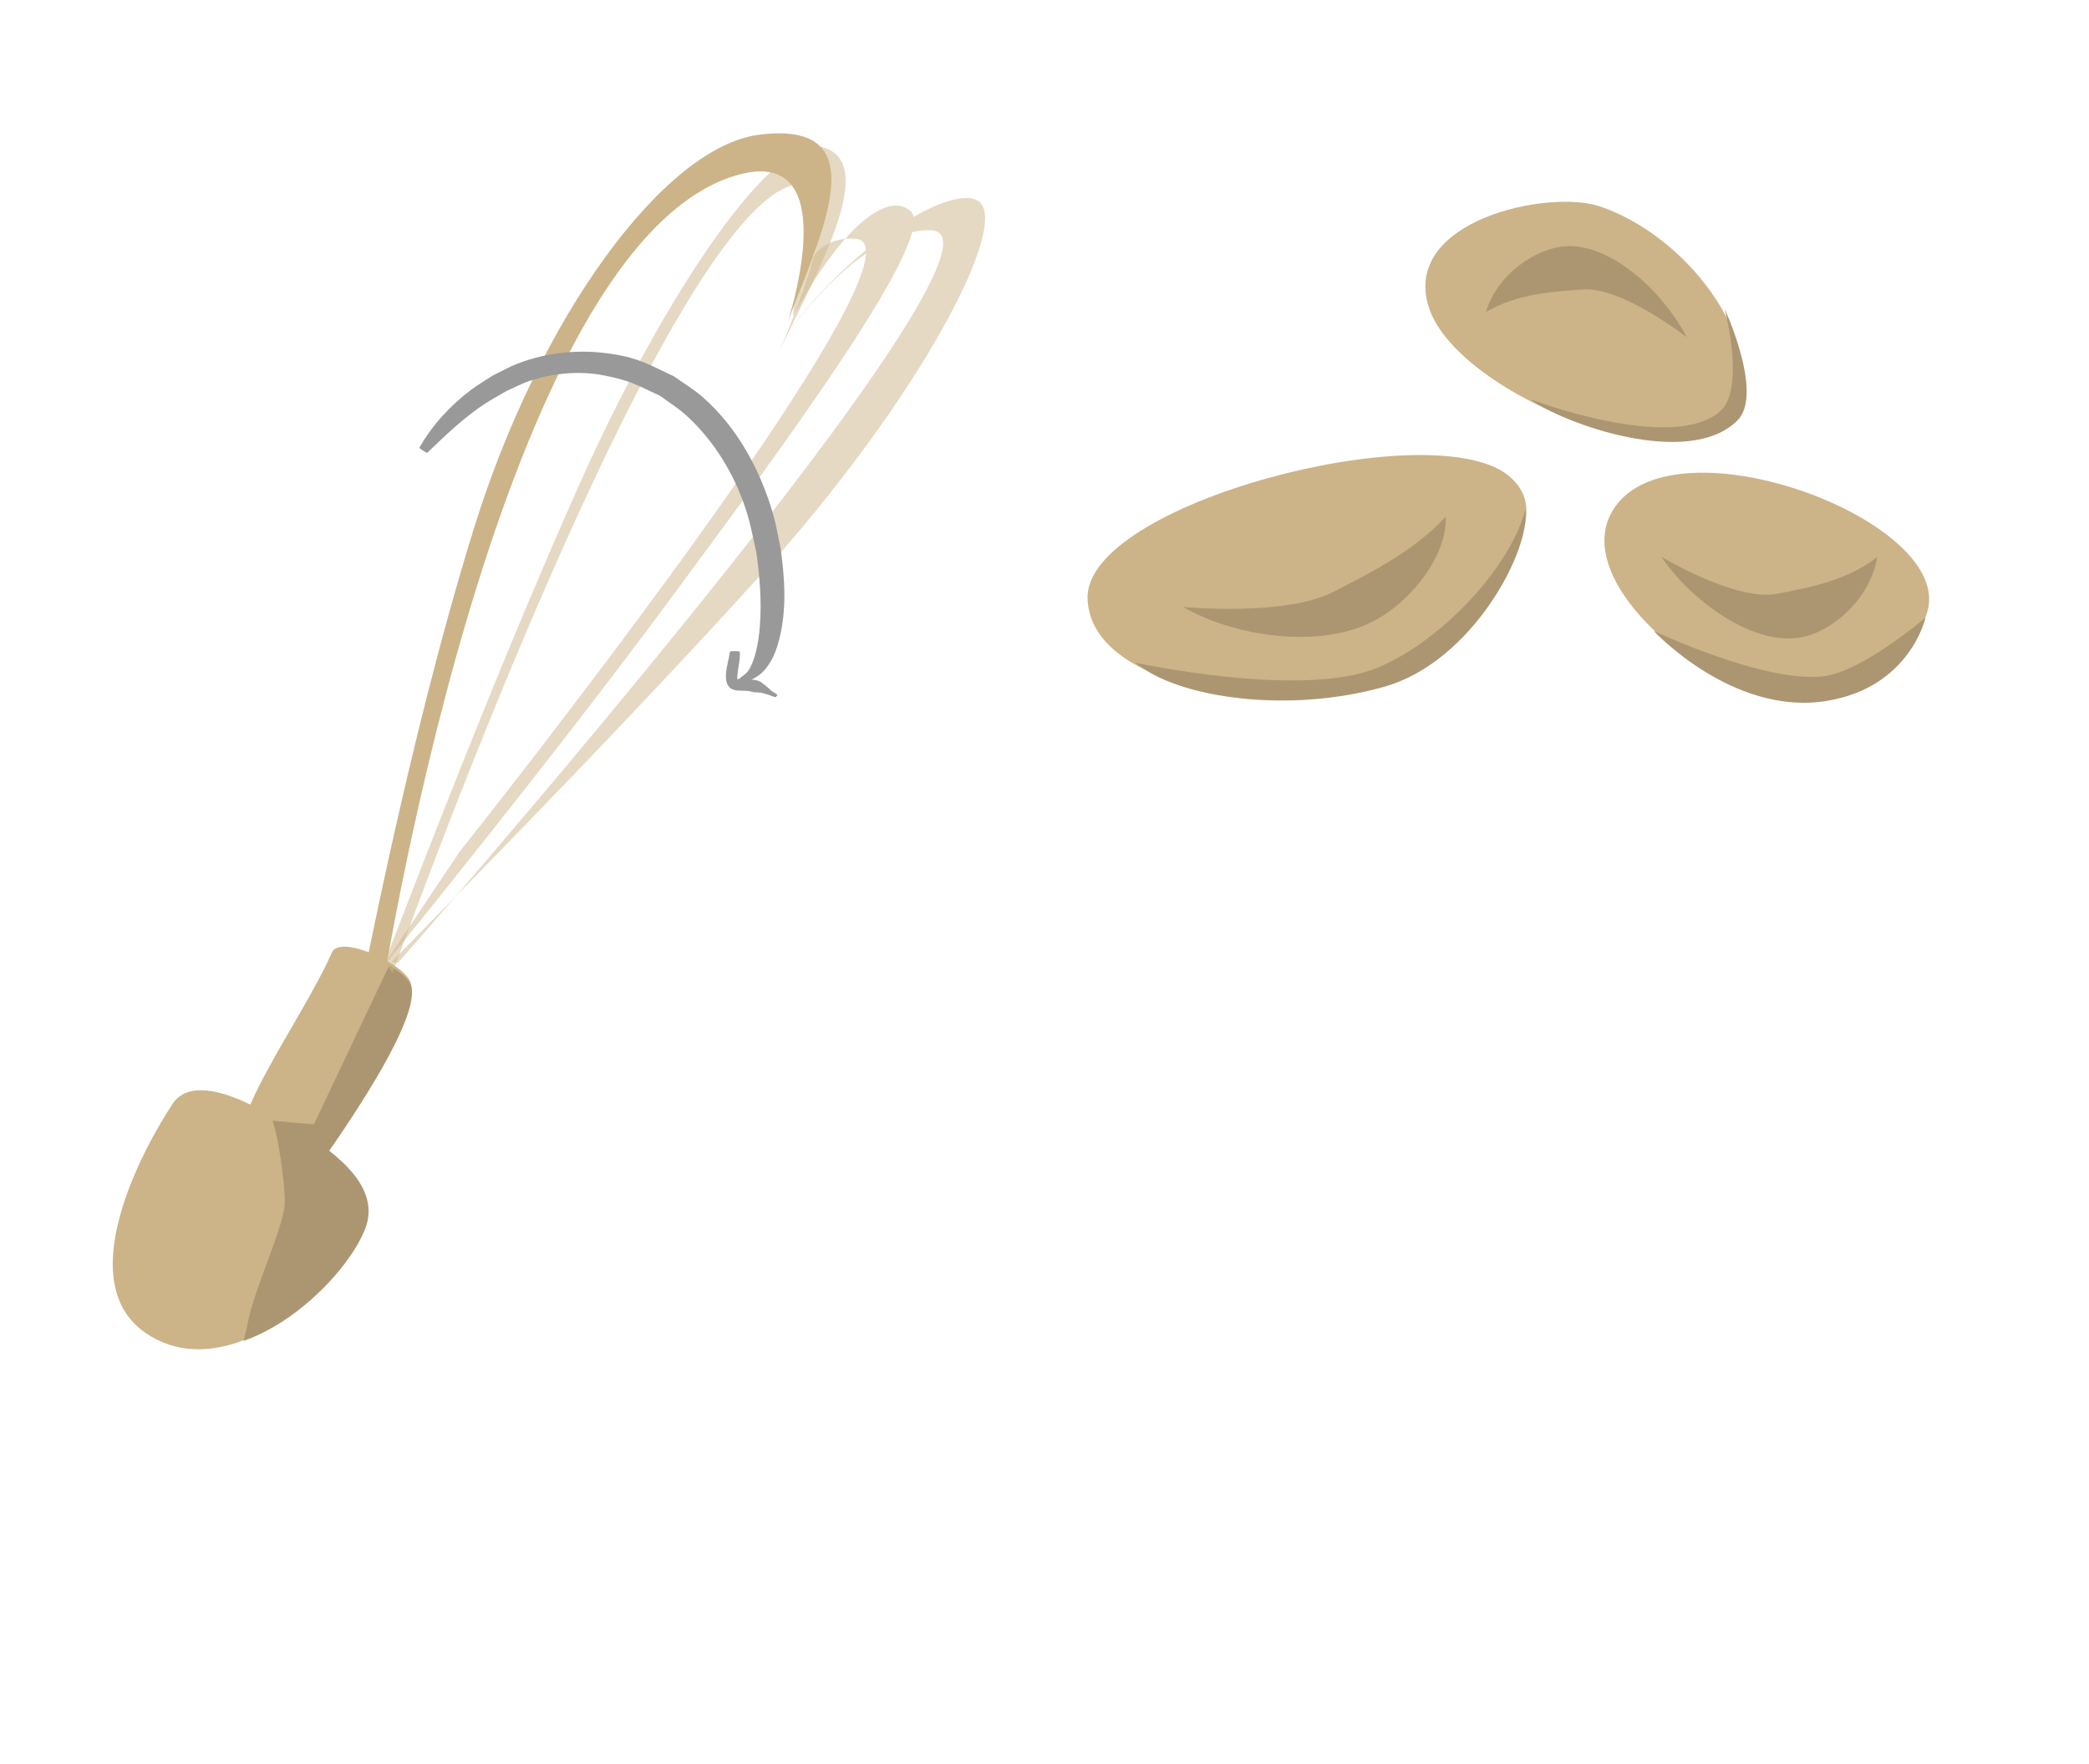 <?xml version="1.0" encoding="UTF-8" standalone="no"?>
<!-- Created with Inkscape (http://www.inkscape.org/) -->

<svg
   width="157.967mm"
   height="133.366mm"
   viewBox="0 0 157.967 133.366"
   version="1.1"
   id="svg1"
   xml:space="preserve"
   xmlns="http://www.w3.org/2000/svg"
   xmlns:svg="http://www.w3.org/2000/svg"><defs
     id="defs1"><clipPath
       clipPathUnits="userSpaceOnUse"
       id="clipPath23-2"><path
         style="opacity:1;fill:#ac9672;fill-opacity:1;fill-rule:evenodd;stroke-width:0.3;stroke-linecap:square;stroke-linejoin:bevel;stroke-dasharray:6.069, 6.069;paint-order:fill markers stroke"
         d="m 21.665,87.37 c 0.71,1.243 1.953,4.795 2.309,6.748 0.355,1.953 -1.243,7.814 -1.243,10.832 0,3.019 -1.421,11.365 2.131,10.477 3.552,-0.888 16.87,-8.702 16.87,-13.141 0,-4.44 -6.926,-18.469 -6.926,-19.889 0,-1.421 5.86,-36.582 5.86,-36.582 l -8.169,13.674 -7.281,27.525 z"
         id="path23-8" /></clipPath></defs><g
     id="layer1"><g
       id="g6"
       style="display:inline"><path
         style="opacity:1;fill:#ccb488;fill-rule:evenodd;stroke-width:0.289;stroke-linecap:square;stroke-linejoin:bevel;stroke-dasharray:5.848, 5.848;paint-order:fill markers stroke"
         d="m 102.342,51.334 c 5.274,-1.564 17.196,-11.163 11.649,-15.433 -5.943,-4.575 -31.915,2.173 -31.751,9.332 0.139,6.076 11.316,8.706 20.102,6.101 z"
         id="path18" /><path
         style="opacity:1;fill:#ac9672;fill-opacity:1;fill-rule:evenodd;stroke-width:0.282;stroke-linecap:square;stroke-linejoin:bevel;stroke-dasharray:5.708, 5.708;paint-order:fill markers stroke"
         d="m 89.466,45.895 c 3.523,2.07 9.745,3.207 14.012,1.262 3.027,-1.38 5.983,-5.058 5.844,-8.091 -2.494,2.732 -6.204,4.502 -8.503,5.692 -3.634,1.882 -11.353,1.137 -11.353,1.137 z"
         id="path19" /><path
         style="fill:#ac9672;fill-opacity:1;fill-rule:evenodd;stroke-width:0.282;stroke-linecap:square;stroke-linejoin:bevel;stroke-dasharray:5.708, 5.708;paint-order:fill markers stroke"
         d="m 85.854,50.111 c 3.263,2.718 11.643,3.859 18.843,1.813 6.668,-1.895 11.086,-10.381 10.64,-13.385 -1.075,4.213 -6.138,9.826 -11.157,11.946 -5.629,2.377 -18.326,-0.373 -18.326,-0.373 z"
         id="path19-8" /><path
         style="fill:#ccb488;fill-rule:evenodd;stroke-width:0.246;stroke-linecap:square;stroke-linejoin:bevel;stroke-dasharray:4.984, 4.984;paint-order:fill markers stroke"
         d="m 120.94,15.595 c -3.884,-1.283 -14.866,1.069 -12.929,7.541 2.076,6.933 20.858,14.075 23.355,7.793 2.119,-5.332 -3.955,-13.198 -10.426,-15.334 z"
         id="path18-3" /><path
         style="fill:#ac9672;fill-opacity:1;fill-rule:evenodd;stroke-width:0.24;stroke-linecap:square;stroke-linejoin:bevel;stroke-dasharray:4.864, 4.864;paint-order:fill markers stroke"
         d="m 127.547,25.502 c -1.718,-3.331 -5.501,-6.917 -8.906,-6.891 -2.416,0.019 -5.468,2.163 -6.278,4.988 2.464,-1.471 5.448,-1.565 7.325,-1.71 2.967,-0.228 7.859,3.613 7.859,3.613 z"
         id="path19-5" /><path
         style="fill:#ccb488;fill-rule:evenodd;stroke-width:0.246;stroke-linecap:square;stroke-linejoin:bevel;stroke-dasharray:4.984, 4.984;paint-order:fill markers stroke"
         d="m 134.334,52.814 c 4.299,0.759 9.619,-1.022 11.384,-6.477 2.227,-6.886 -18.966,-14.829 -23.63,-7.951 -3.54,5.221 6.034,13.331 12.246,14.428 z"
         id="path18-3-2" /><path
         style="fill:#ac9672;fill-opacity:1;fill-rule:evenodd;stroke-width:0.257;stroke-linecap:square;stroke-linejoin:bevel;stroke-dasharray:5.193, 5.193;paint-order:fill markers stroke"
         d="m 125.615,42.092 c 2.256,3.306 6.732,6.613 10.337,6.14 2.558,-0.335 5.512,-3.006 6.002,-6.105 -2.42,1.88 -5.569,2.37 -7.54,2.767 -3.114,0.629 -8.799,-2.803 -8.799,-2.803 z"
         id="path19-5-7" /><path
         style="fill:#ac9672;fill-opacity:1;fill-rule:evenodd;stroke-width:0.192;stroke-linecap:square;stroke-linejoin:bevel;stroke-dasharray:3.892, 3.892;paint-order:fill markers stroke"
         d="m 125.051,47.71 c 0,0 5.949,6.417 13.02,5.3 6.376,-1.007 7.534,-6.304 7.534,-6.304 0,0 -4.731,4.033 -7.65,4.423 -4.411,0.588 -12.904,-3.419 -12.904,-3.419 z"
         id="path19-8-3" /><path
         style="fill:#ac9672;fill-opacity:1;fill-rule:evenodd;stroke-width:0.192;stroke-linecap:square;stroke-linejoin:bevel;stroke-dasharray:3.892, 3.892;paint-order:fill markers stroke"
         d="m 115.732,30.192 c 2.301,1.759 11.983,5.322 15.666,1.583 1.982,-2.013 -0.981,-8.419 -0.981,-8.419 0,0 1.59,6.003 -0.325,7.729 -3.563,3.21 -14.359,-0.893 -14.359,-0.893 z"
         id="path19-8-3-0" /></g><g
       id="g7"
       style="display:inline"><g
         id="g23-0"
         transform="matrix(0.866,-0.122,0.122,0.866,-4.801,14.326)"
         style="display:inline"><path
           style="opacity:1;fill:#ccb488;fill-rule:evenodd;stroke-width:0.459;stroke-linecap:square;stroke-linejoin:bevel;stroke-dasharray:9.293, 9.293;paint-order:fill markers stroke"
           d="M 19.026,84.643 C 17.459,83.256 11.714,78.297 9.195,81.125 6.351,84.319 -2.024,95.36 4.396,100.679 10.815,105.999 21.196,98.752 23.762,94.207 25.872,90.47 21.435,86.774 19.026,84.643 Z"
           id="path15-6" /><path
           style="opacity:1;fill:#ccb488;fill-rule:evenodd;stroke-width:0.322;stroke-linecap:square;stroke-linejoin:bevel;stroke-dasharray:6.506, 6.506;paint-order:fill markers stroke"
           d="m 24.655,70.091 c -3.407,5.539 -12.56,14.61 -9.334,16.235 2.672,1.346 3.17,4.157 4.374,2.894 1.467,-1.54 11.626,-11.982 11.346,-15.494 -0.135,-1.695 -5.472,-5.122 -6.386,-3.635 z"
           id="path16-2" /><path
           style="opacity:1;fill:#ccb488;fill-rule:evenodd;stroke-width:0.302;stroke-linecap:square;stroke-linejoin:bevel;stroke-dasharray:6.099, 6.099;paint-order:fill markers stroke"
           d="M 26.244,74.768 C 26.64,74.127 33.462,53.462 41.895,35.558 50.045,18.254 62.806,5.1 71.131,5.235 c 10.335,0.168 4.149,9.122 0.179,16.31 0,0 7.5,-15.168 -3.305,-12.994 C 46.714,12.833 28.003,75.542 28.003,75.542 Z"
           id="path17-6" /></g><g
         id="g23"
         clip-path="url(#clipPath23-2)"
         style="display:inline;fill:#ac9672;fill-opacity:1"
         transform="matrix(0.86,0.16,-0.16,0.86,15.974,6.152)"><path
           style="opacity:1;fill:#ac9672;fill-opacity:1;fill-rule:evenodd;stroke-width:0.459;stroke-linecap:square;stroke-linejoin:bevel;stroke-dasharray:9.293, 9.293;paint-order:fill markers stroke"
           d="m 23.688,87.544 c -1.927,-0.816 -8.952,-3.687 -10.439,-0.204 -1.679,3.933 -6.102,17.066 1.677,20.064 7.779,2.999 15.312,-7.176 16.297,-12.302 0.81,-4.214 -4.573,-6.305 -7.535,-7.559 z"
           id="path15" /><path
           style="opacity:1;fill:#ac9672;fill-opacity:1;fill-rule:evenodd;stroke-width:0.322;stroke-linecap:square;stroke-linejoin:bevel;stroke-dasharray:6.506, 6.506;paint-order:fill markers stroke"
           d="m 24.125,72.389 c -1.466,6.336 -7.255,17.849 -3.679,18.362 2.961,0.425 4.329,2.931 5.068,1.35 0.901,-1.927 7.206,-15.061 5.822,-18.3 -0.668,-1.564 -6.818,-3.113 -7.211,-1.412 z"
           id="path16" /></g><g
         id="g23-0-1"
         transform="matrix(0.426,0.09,-0.2,0.944,32.863,-0.237)"
         style="opacity:0.5"><path
           style="opacity:1;fill:#ccb488;fill-rule:evenodd;stroke-width:0.302;stroke-linecap:square;stroke-linejoin:bevel;stroke-dasharray:6.099, 6.099;paint-order:fill markers stroke"
           d="M 26.244,74.768 C 26.64,74.127 33.462,53.462 41.895,35.558 50.045,18.254 62.806,5.1 71.131,5.235 c 10.335,0.168 4.149,9.122 0.179,16.31 0,0 7.5,-15.168 -3.305,-12.994 C 46.714,12.833 28.003,75.542 28.003,75.542 Z"
           id="path17-6-7" /></g><g
         id="g23-0-1-4"
         transform="matrix(-0.284,-0.223,-0.823,0.655,97.062,27.668)"
         style="opacity:0.5"><path
           style="opacity:1;fill:#ccb488;fill-rule:evenodd;stroke-width:0.302;stroke-linecap:square;stroke-linejoin:bevel;stroke-dasharray:6.099, 6.099;paint-order:fill markers stroke"
           d="M 19.163,75.341 C 19.559,74.7 26.38,54.035 34.813,36.131 42.963,18.828 60.331,4.173 68.623,4.348 c 6.846,0.144 9.913,8.912 2.687,17.197 0,0 9.094,-10.181 -1.289,-13.354 C 55.182,3.658 18.155,75.103 18.155,75.103 Z"
           id="path17-6-7-5" /><path
           style="fill:#ccb488;fill-rule:evenodd;stroke-width:0.273;stroke-linecap:square;stroke-linejoin:bevel;stroke-dasharray:5.519, 5.519;paint-order:fill markers stroke"
           d="M 19.038,76.646 C 19.56,76.067 30.843,57.575 42.975,41.474 54.7,25.913 68.407,8.133 76.114,8.023 c 6.363,-0.091 6.625,3.956 -2.094,11.513 0,0 13.686,-4.925 4.737,-7.398 C 65.969,8.603 28.636,65.813 28.636,65.813 Z"
           id="path17-6-7-5-4" /></g><path
         style="fill:#999999;fill-opacity:1;fill-rule:nonzero;stroke:none;stroke-width:0.265"
         id="path1"
         d="m 32.306,34.242 c 1.381,-1.332 2.777,-2.675 4.39,-3.729 0.519,-0.339 1.068,-0.63 1.603,-0.945 0.584,-0.256 1.148,-0.566 1.753,-0.767 1.809,-0.6 3.827,-0.784 5.701,-0.398 2.031,0.418 2.292,0.669 4.172,1.533 0.63,0.469 1.303,0.884 1.889,1.406 1.771,1.578 3.161,3.632 4.074,5.813 0.764,1.826 0.878,2.717 1.308,4.631 0.3,2.129 0.458,4.31 0.168,6.452 -0.092,0.681 -0.346,1.865 -0.778,2.479 -0.18,0.256 -0.47,0.414 -0.705,0.622 -0.305,0.057 -0.61,0.115 -0.915,0.172 -0.032,0.014 0.171,0.462 0.203,0.448 v 0 c 0.357,-0.081 0.713,-0.163 1.07,-0.244 0.992,-0.561 1.419,-0.647 2.053,-1.723 0.29,-0.492 0.473,-1.045 0.618,-1.597 0.597,-2.272 0.438,-4.652 0.116,-6.947 -0.183,-0.839 -0.313,-1.691 -0.55,-2.516 -0.958,-3.345 -2.703,-6.597 -5.347,-8.912 -0.668,-0.585 -1.44,-1.04 -2.16,-1.56 -1.875,-0.871 -2.605,-1.371 -4.676,-1.693 -2.421,-0.376 -4.872,-0.146 -7.157,0.73 -0.645,0.248 -1.247,0.597 -1.87,0.895 -0.552,0.365 -1.127,0.698 -1.656,1.095 -1.561,1.172 -2.928,2.667 -3.896,4.363 -0.028,0.042 0.566,0.434 0.593,0.392 z" /><path
         style="fill:#999999;fill-opacity:1;fill-rule:nonzero;stroke:none;stroke-width:0.265"
         id="path2"
         d="m 55.2,49.274 c -0.094,0.671 -0.386,1.465 -0.29,2.145 0.017,0.123 0.07,0.239 0.105,0.358 0.092,0.099 0.155,0.238 0.277,0.298 0.415,0.208 0.617,0.13 1.02,0.158 1.61,0.114 -0.326,-0.011 0.688,0.106 0.181,0.021 0.363,0.024 0.544,0.036 0.739,0.213 0.376,0.095 1.091,0.353 0.014,0.011 0.167,-0.188 0.153,-0.199 v 0 c -0.612,-0.396 -0.309,-0.17 -0.902,-0.688 -0.172,-0.117 -0.319,-0.281 -0.515,-0.351 -0.361,-0.13 -0.878,-0.125 -1.271,-0.114 -0.107,0.003 -0.227,-0.031 -0.321,0.021 -0.052,0.028 0.212,0.138 0.029,0.174 -0.207,-0.41 0.247,-1.752 0.123,-2.295 1.88e-4,-0.052 -0.729,-0.054 -0.729,-0.002 z" /></g><g
       id="g5"
       style="display:none"><path
         style="opacity:1;fill:#ccb488;fill-opacity:1;fill-rule:evenodd;stroke:none;stroke-width:0.3;stroke-linecap:square;stroke-linejoin:bevel;stroke-dasharray:6.069, 6.069;paint-order:fill markers stroke"
         d="m 65.966,88.96 c 0.24,1.203 0.439,2.091 -0.43,2.971 -0.604,0.611 0.305,1.019 -2.301,0.893 -2.132,-0.104 -4.007,-0.81 -4.007,-0.81 0,0 -0.838,-0.838 -1.197,-1.316 -0.359,-0.479 -0.838,0 -0.359,-1.316 0.479,-1.316 1.555,-2.991 1.555,-2.991 l -2.154,2.513 -4.547,-2.034 6.102,5.384 -4.427,3.231 -4.786,-1.197 4.307,1.316 c 0,0 -2.034,8.017 -1.795,7.538 0.239,-0.479 2.273,-7.538 2.273,-7.538 l 4.547,-2.991 c 0,0 3.436,1.282 4.793,2.458 0.93,0.806 1.233,2.173 2.133,3.012 1.028,0.958 2.427,1.158 3.603,2.188 v 5.983 l 4.427,11.367 -3.949,8.974 4.068,-8.495 1.077,0.957 1.077,7.299 -0.359,-6.581 4.547,7.299 -5.265,-9.453 -1.077,-1.197 -1.675,-5.863 c 0,0 -1.077,-2.872 -0.957,-3.35 0.12,-0.479 0.239,-4.547 0.239,-4.547 l 1.077,-1.436 2.513,2.034 2.154,0.957 0.718,1.914 1.675,1.914 -1.077,3.47 c 0,0 -3.949,2.393 -3.47,2.154 0.479,-0.239 3.35,-1.555 3.35,-1.555 0,0 2.872,5.743 2.872,5.145 0,-0.598 -1.914,-5.025 -1.914,-5.025 l 0.598,-4.068 2.273,-0.479 4.786,3.59 -4.188,-3.949 -2.632,0.12 -1.795,-2.513 -1.555,-2.393 -1.316,-2.154 1.675,-3.231 0.12,-0.598 3.47,1.316 3.59,-0.359 2.273,-1.316 3.111,0.239 5.145,-0.598 11.487,0.838 3.709,1.675 9.094,0.957 -12.564,-2.752 -9.931,-1.077 4.188,-0.957 8.017,1.436 -7.897,-1.914 0.957,-6.581 -1.316,6.342 -5.025,1.436 -6.222,0.359 -4.786,-0.12 -5.384,-2.752 c 0,0 0.163,-2.834 0.807,-4.051 1.231,-2.329 5.535,-5.641 5.535,-5.641 0,0 10.524,-7.631 16.714,-8.642 3.649,-0.596 10.96,1.696 10.96,1.696 l 6.786,3.237 c 0,0 9.453,2.154 10.051,2.154 0.598,0 4.068,-1.077 4.068,-1.077 l 4.786,2.273 2.632,-1.675 7.179,-1.555 -7.538,1.077 -2.632,1.077 -1.436,-1.077 4.786,-4.427 -5.504,4.427 -1.555,-0.479 c 0,0 2.393,-4.906 2.872,-4.906 0.479,0 4.786,-1.914 4.786,-1.914 l -5.265,0.957 -0.239,-3.709 3.949,-6.82 -5.145,7.658 0.12,4.427 -2.393,4.188 -2.991,0.838 -10.635,-2.366 -6.714,-3.378 -9.429,-2.02 c -10.435,1.806 -13.554,6.043 -14.382,6.687 -1.077,0.838 -13.76,9.213 -13.76,9.213 l -1.436,-4.547 3.231,-15.196 3.59,-2.513 -4.068,2.513 -1.197,4.068 -2.034,-4.307 -2.991,-1.077 2.752,1.316 1.675,4.666 -2.632,15.316 -4.547,-3.231 -4.547,-2.273 0.239,-2.034 3.47,1.795 5.624,-2.872 c 0,0 -4.906,2.154 -5.384,2.154 -0.479,0 -3.111,-1.675 -3.111,-1.675 L 62.219,75.979 c 0,0 5.624,-5.025 4.786,-4.786 -0.838,0.239 -5.624,4.666 -5.624,4.666 l -2.991,-4.307 3.231,5.863 1.675,3.949 -0.598,2.752 c 1.302,1.816 2.838,2.686 3.268,4.844 z"
         id="path3" /><ellipse
         style="opacity:1;fill:#ac9672;fill-opacity:1;fill-rule:evenodd;stroke:#ad9773;stroke-width:0.087;stroke-linecap:square;stroke-linejoin:bevel;stroke-dasharray:1.756, 1.756;stroke-opacity:0.992;paint-order:fill markers stroke"
         id="path5"
         cx="117.825"
         cy="-14.899"
         rx="3.891"
         ry="3.764"
         transform="rotate(60)" /></g></g></svg>
